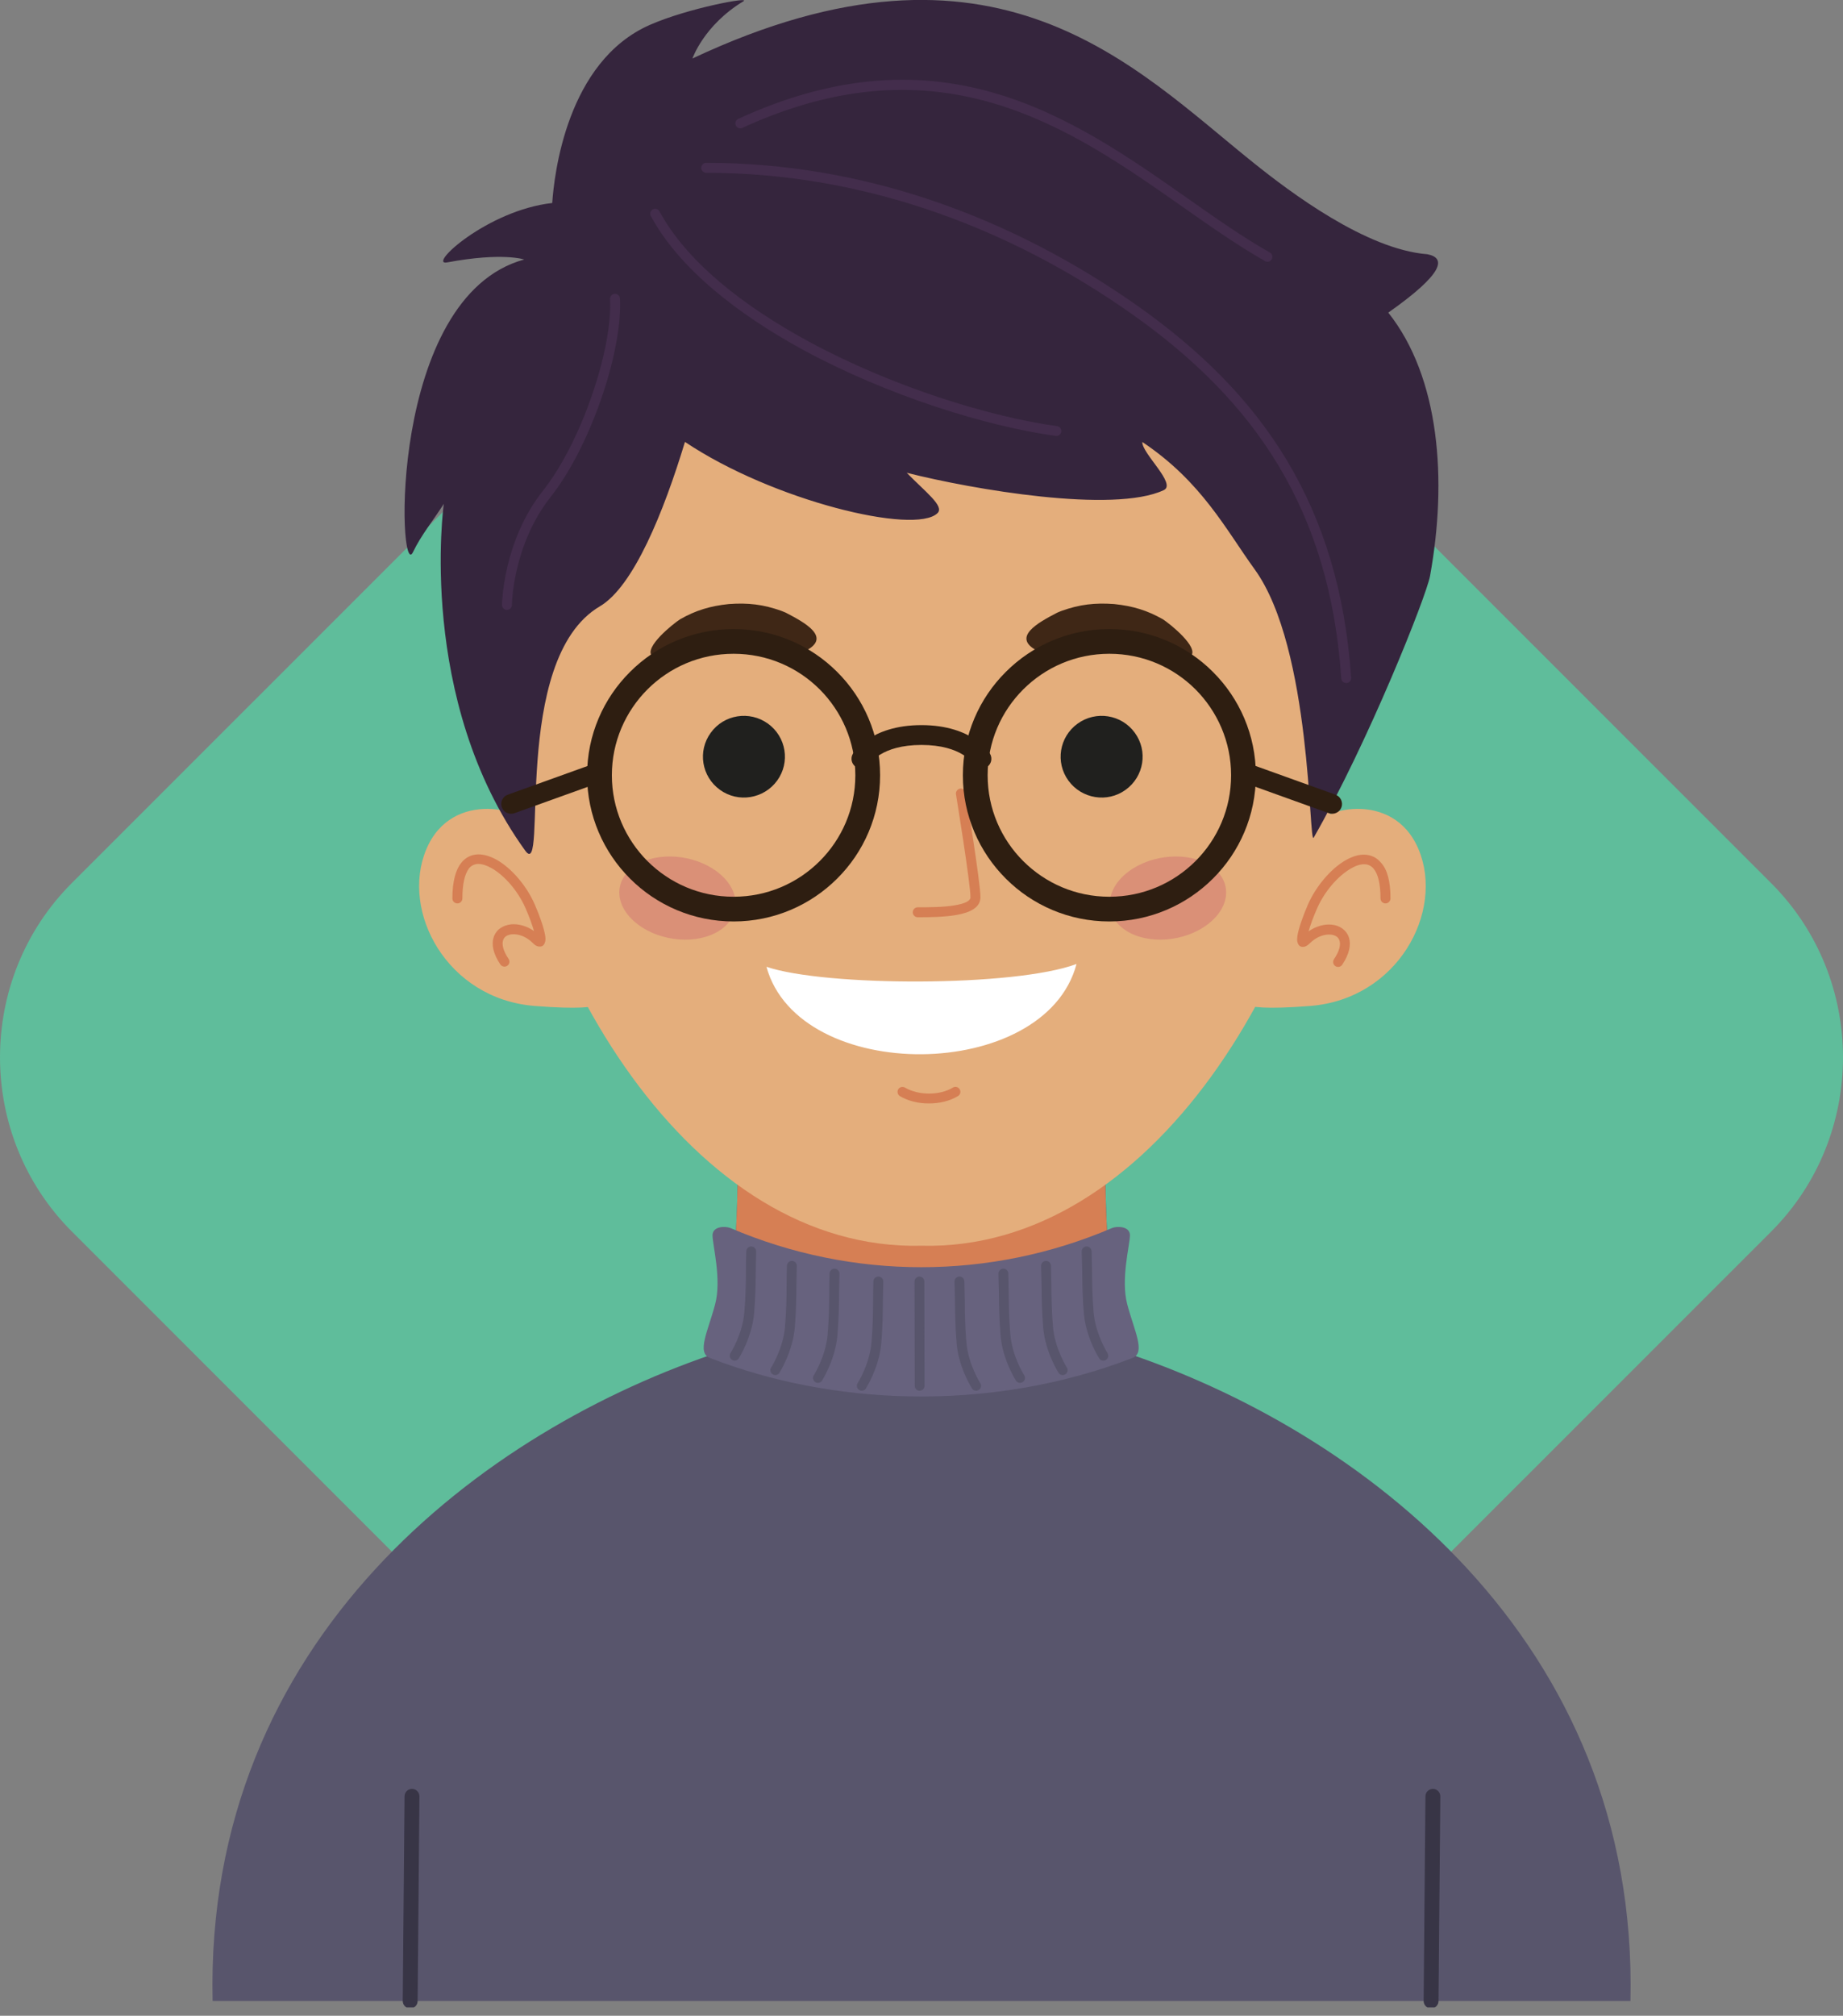 <svg width="214" height="234" viewBox="0 0 214 234" fill="none" xmlns="http://www.w3.org/2000/svg">
<rect x="0" y="0" width="214" height="234" fill="#808080" stroke="none"/>
<path fill-rule="evenodd" clip-rule="evenodd" d="M127.226 24.097L205.659 102.521C216.779 113.64 216.779 131.851 205.659 142.97L127.226 221.395C116.106 232.514 97.893 232.514 86.773 221.395L8.34 142.959C-2.78 131.84 -2.78 113.629 8.34 102.51L86.773 24.085C97.893 12.966 116.106 12.966 127.226 24.097Z" fill="#5FBD9B"/>
<g clip-path="url(#clip0_380_475)">
<path fill-rule="evenodd" clip-rule="evenodd" d="M106.992 232.285H24.688C23.737 190.289 56.123 165.913 83.929 156.819C86.19 145.1 85.61 129.91 85.61 129.91H107.004H128.398C128.398 129.91 127.818 145.1 130.079 156.819C157.885 165.913 190.271 190.301 189.32 232.285H106.992Z" fill="#58556C"/>
<path fill-rule="evenodd" clip-rule="evenodd" d="M61.689 96.221C61.492 94.023 52.483 91.431 49.491 98.616C46.488 105.8 51.891 115.981 62.095 116.779C72.299 117.578 69.296 115.784 69.296 115.784L61.689 96.221Z" fill="#E4AE7C"/>
<path fill-rule="evenodd" clip-rule="evenodd" d="M152.527 96.221C152.724 94.023 161.734 91.431 164.725 98.616C167.729 105.8 162.325 115.981 152.121 116.779C141.917 117.578 144.92 115.784 144.92 115.784L152.527 96.221Z" fill="#E4AE7C"/>
<path fill-rule="evenodd" clip-rule="evenodd" d="M128.653 144.972C119.389 162.65 95.537 164.49 85.298 145.655C85.565 141.803 85.657 138.17 85.669 135.37H128.329C128.34 138.008 128.421 141.374 128.653 144.972Z" fill="#D67F54"/>
<path fill-rule="evenodd" clip-rule="evenodd" d="M106.992 144.614C53.92 145.886 27.123 15.294 106.992 18.649C186.874 15.294 160.076 145.886 106.992 144.614Z" fill="#E4AE7C"/>
<path fill-rule="evenodd" clip-rule="evenodd" d="M89.17 84.004C91.303 85.543 91.779 88.504 90.237 90.621C88.695 92.739 85.715 93.225 83.593 91.686C81.459 90.147 80.984 87.185 82.526 85.068C84.056 82.939 87.036 82.465 89.17 84.004Z" fill="#20201E"/>
<path fill-rule="evenodd" clip-rule="evenodd" d="M125.127 84.004C122.993 85.543 122.518 88.504 124.06 90.621C125.602 92.739 128.582 93.225 130.704 91.686C132.838 90.147 133.313 87.185 131.771 85.068C130.229 82.939 127.26 82.465 125.127 84.004Z" fill="#20201E"/>
<path fill-rule="evenodd" clip-rule="evenodd" d="M83.302 101.219C86.015 103.29 86.131 106.332 83.569 108.01C81.006 109.687 76.727 109.363 74.025 107.281C71.312 105.21 71.196 102.167 73.759 100.49C76.321 98.824 80.588 99.148 83.302 101.219Z" fill="#DA9077"/>
<path fill-rule="evenodd" clip-rule="evenodd" d="M130.983 101.219C128.269 103.29 128.153 106.332 130.716 108.01C133.279 109.687 137.557 109.363 140.259 107.281C142.972 105.21 143.088 102.167 140.526 100.49C137.975 98.824 133.696 99.148 130.983 101.219Z" fill="#DA9077"/>
<path fill-rule="evenodd" clip-rule="evenodd" d="M91.246 71.127C91.072 71.046 90.886 70.977 90.712 70.908C88.637 70.167 86.874 69.959 84.636 70.121C82.445 70.352 80.798 70.85 78.966 71.891C78.108 72.446 74.757 75.154 75.708 76.148C76.091 76.253 79.43 74.552 80.416 74.24C81.935 73.788 83.175 73.615 84.799 73.65C86.306 73.719 87.442 73.939 88.811 74.459C88.846 74.471 89.101 74.575 89.147 74.598C91.942 75.952 91.698 76.831 93.6 75.524C96.533 73.974 93.507 72.296 91.246 71.127Z" fill="#3F2716"/>
<path fill-rule="evenodd" clip-rule="evenodd" d="M122.751 71.127C122.925 71.046 123.11 70.977 123.284 70.908C125.36 70.167 127.122 69.959 129.36 70.121C131.552 70.352 133.187 70.85 135.031 71.891C135.889 72.446 139.24 75.154 138.289 76.148C137.906 76.253 134.567 74.552 133.581 74.24C132.051 73.788 130.821 73.615 129.198 73.65C127.691 73.719 126.554 73.939 125.186 74.459C125.151 74.471 124.896 74.575 124.85 74.598C122.055 75.952 122.299 76.831 120.397 75.524C117.463 73.974 120.49 72.296 122.751 71.127Z" fill="#3F2716"/>
<path fill-rule="evenodd" clip-rule="evenodd" d="M104.499 127.249C104.233 127.087 104.14 126.74 104.291 126.463C104.453 126.185 104.801 126.104 105.079 126.254C105.868 126.717 106.876 126.949 107.885 126.949C108.894 126.949 109.88 126.717 110.645 126.254C110.912 126.092 111.271 126.173 111.433 126.451C111.596 126.717 111.515 127.076 111.236 127.238C110.286 127.816 109.091 128.094 107.885 128.094C106.691 128.106 105.473 127.828 104.499 127.249Z" fill="#D67F54"/>
<path fill-rule="evenodd" clip-rule="evenodd" d="M106.563 106.482C106.25 106.482 105.983 106.228 105.983 105.904C105.983 105.591 106.238 105.325 106.563 105.325C107.943 105.325 109.601 105.314 110.865 105.094C111.908 104.92 112.685 104.631 112.685 104.157C112.685 102.502 111.004 92.24 111.004 92.206C110.957 91.894 111.166 91.604 111.479 91.546C111.792 91.5 112.082 91.708 112.14 92.021C112.14 92.055 113.845 102.421 113.845 104.145C113.845 105.348 112.662 105.938 111.062 106.216C109.682 106.459 107.989 106.482 106.563 106.482Z" fill="#D67F54"/>
<path fill-rule="evenodd" clip-rule="evenodd" d="M161.456 104.296C161.456 104.608 161.201 104.874 160.876 104.874C160.563 104.874 160.296 104.62 160.296 104.296C160.296 102.549 159.995 101.45 159.508 100.86C159.218 100.501 158.847 100.339 158.441 100.327C157.966 100.316 157.432 100.489 156.876 100.813C155.368 101.67 153.803 103.474 152.933 105.453C152.516 106.401 152.156 107.373 151.947 108.114C152.829 107.5 153.803 107.257 154.626 107.338C155.09 107.385 155.519 107.535 155.867 107.79C156.226 108.056 156.504 108.414 156.644 108.877C156.876 109.664 156.702 110.717 155.855 111.989C155.681 112.255 155.322 112.325 155.055 112.151C154.788 111.978 154.719 111.619 154.893 111.353C155.53 110.416 155.681 109.698 155.542 109.213C155.484 109.004 155.357 108.842 155.206 108.727C155.02 108.599 154.788 108.518 154.522 108.495C153.78 108.426 152.852 108.738 152.063 109.525C151.855 109.733 151.658 109.849 151.484 109.895C151.02 109.999 150.753 109.791 150.649 109.34L150.637 109.305C150.602 109.132 150.614 108.912 150.649 108.634C150.776 107.813 151.275 106.378 151.866 105.013C152.829 102.826 154.58 100.802 156.284 99.842C157.015 99.425 157.757 99.194 158.441 99.217C159.183 99.24 159.856 99.529 160.377 100.177C161.062 100.929 161.456 102.26 161.456 104.296Z" fill="#D67F54"/>
<path fill-rule="evenodd" clip-rule="evenodd" d="M53.689 104.296C53.689 104.608 53.434 104.874 53.109 104.874C52.796 104.874 52.529 104.62 52.529 104.296C52.529 102.271 52.935 100.929 53.573 100.143C54.095 99.495 54.767 99.206 55.509 99.183C56.194 99.171 56.936 99.402 57.666 99.807C59.371 100.767 61.133 102.792 62.084 104.979C62.687 106.344 63.174 107.79 63.301 108.6C63.348 108.866 63.348 109.097 63.313 109.271L63.301 109.305C63.197 109.757 62.931 109.965 62.467 109.861C62.281 109.826 62.096 109.699 61.887 109.491C61.11 108.704 60.171 108.391 59.429 108.461C59.162 108.484 58.93 108.565 58.745 108.692C58.582 108.808 58.466 108.97 58.408 109.178C58.269 109.664 58.42 110.381 59.058 111.318C59.231 111.585 59.162 111.943 58.895 112.117C58.629 112.29 58.281 112.221 58.095 111.955C57.249 110.694 57.063 109.641 57.307 108.843C57.446 108.392 57.712 108.021 58.084 107.755C58.431 107.512 58.861 107.362 59.324 107.304C60.148 107.223 61.122 107.466 62.003 108.079C61.794 107.339 61.435 106.367 61.017 105.418C60.159 103.451 58.594 101.635 57.075 100.779C56.518 100.467 55.973 100.282 55.509 100.293C55.103 100.305 54.733 100.467 54.443 100.825C53.99 101.45 53.689 102.549 53.689 104.296Z" fill="#D67F54"/>
<path fill-rule="evenodd" clip-rule="evenodd" d="M165.734 29.513C167.949 29.941 167.659 31.746 161.201 36.292C167.161 43.789 168.077 55.694 166.047 66.87C165.607 69.253 158.881 86.167 152.539 97.239C151.947 98.268 152.342 75.28 145.686 66.094C142.312 61.432 139.529 55.914 132.641 51.309C132.571 52.616 136.653 56.18 135.134 56.897C129.301 59.639 112.871 56.804 105.287 54.884C107.467 57.128 109.693 58.76 108.859 59.569C106.25 62.126 89.726 58.135 79.534 51.298C77.064 59.442 73.574 68.073 69.654 70.387C59.16 76.553 63.729 102.572 60.981 98.743C48.342 81.204 51.531 58.494 51.531 58.494C50.301 60.426 48.91 62.103 47.948 64.105C46.208 67.726 45.014 34.441 60.865 30.126C60.865 30.126 58.36 29.258 51.925 30.462C49.559 30.901 56.563 24.411 64.123 23.566C64.344 20.292 65.805 7.138 75.452 2.892C79.928 0.926 87.256 -0.417 86.317 0.15C81.725 2.927 80.403 6.791 80.403 6.791C115.688 -9.811 131.736 7.844 145.558 18.904C149.744 22.259 158.592 28.957 165.734 29.513Z" fill="#35253D"/>
<path fill-rule="evenodd" clip-rule="evenodd" d="M85.182 73.025C89.878 73.025 94.133 74.922 97.206 78C100.279 81.065 102.192 85.311 102.192 89.997C102.192 94.682 100.291 98.928 97.206 101.994C94.133 105.06 89.878 106.969 85.182 106.969C80.486 106.969 76.23 105.071 73.157 101.994C70.084 98.928 68.171 94.682 68.171 89.997C68.171 85.311 70.073 81.065 73.157 78C76.23 74.922 80.486 73.025 85.182 73.025ZM95.177 80.024C92.614 77.467 89.089 75.894 85.182 75.894C81.274 75.894 77.749 77.467 75.186 80.024C72.635 82.581 71.047 86.098 71.047 89.997C71.047 93.896 72.635 97.413 75.186 99.969C77.749 102.526 81.274 104.1 85.182 104.1C89.089 104.1 92.614 102.526 95.177 99.969C97.74 97.413 99.317 93.896 99.317 89.997C99.317 86.109 97.728 82.581 95.177 80.024Z" fill="#2E1E11"/>
<path fill-rule="evenodd" clip-rule="evenodd" d="M128.814 73.025C133.511 73.025 137.766 74.922 140.839 78C143.912 81.065 145.825 85.311 145.825 89.997C145.825 94.682 143.923 98.928 140.839 101.994C137.766 105.06 133.511 106.969 128.814 106.969C124.118 106.969 119.863 105.071 116.79 101.994C113.717 98.928 111.804 94.682 111.804 89.997C111.804 85.311 113.706 81.065 116.79 78C119.863 74.922 124.118 73.025 128.814 73.025ZM138.81 80.024C136.247 77.467 132.722 75.894 128.814 75.894C124.907 75.894 121.382 77.467 118.819 80.024C116.257 82.581 114.68 86.098 114.68 89.997C114.68 93.896 116.257 97.413 118.819 99.969C121.382 102.526 124.907 104.1 128.814 104.1C132.722 104.1 136.247 102.526 138.81 99.969C141.372 97.413 142.949 93.896 142.949 89.997C142.949 86.109 141.361 82.581 138.81 80.024Z" fill="#2E1E11"/>
<path fill-rule="evenodd" clip-rule="evenodd" d="M69.098 88.608C69.689 88.4 70.35 88.701 70.559 89.302C70.768 89.892 70.466 90.552 69.863 90.76L59.729 94.404C59.137 94.613 58.477 94.312 58.268 93.71C58.059 93.12 58.361 92.461 58.964 92.253L69.098 88.608Z" fill="#2E1E11"/>
<path fill-rule="evenodd" clip-rule="evenodd" d="M144.168 90.76C143.577 90.552 143.264 89.892 143.473 89.302C143.681 88.712 144.342 88.4 144.934 88.608L155.068 92.252C155.659 92.461 155.973 93.12 155.764 93.71C155.555 94.3 154.894 94.612 154.303 94.404L144.168 90.76Z" fill="#2E1E11"/>
<path fill-rule="evenodd" clip-rule="evenodd" d="M100.998 88.678C100.674 89.221 99.966 89.383 99.421 89.059C98.876 88.724 98.714 88.03 99.039 87.486C99.039 87.475 100.987 84.177 106.993 84.177C113 84.177 114.948 87.475 114.948 87.486C115.272 88.03 115.11 88.736 114.565 89.059C114.02 89.395 113.313 89.221 112.988 88.678C112.988 88.666 111.701 86.48 106.993 86.48C102.297 86.48 101.01 88.666 100.998 88.678Z" fill="#2E1E11"/>
<path fill-rule="evenodd" clip-rule="evenodd" d="M125.001 111.908C117.777 114.592 95.815 114.535 88.997 112.232C92.765 125.93 121.337 125.71 125.001 111.908Z" fill="white"/>
<path fill-rule="evenodd" clip-rule="evenodd" d="M84.834 142.567C84.242 142.312 82.735 142.335 82.735 143.4C82.735 144.545 83.813 148.502 83.036 151.417C82.225 154.495 80.856 157.028 82.433 157.641C89.68 160.453 97.589 161.934 105.52 162.096C114.425 162.281 123.365 160.788 131.494 157.641C133.071 157.028 131.703 154.495 130.891 151.417C130.114 148.502 131.192 144.545 131.204 143.4C131.204 142.335 129.696 142.312 129.105 142.567C114.959 148.618 98.992 148.618 84.834 142.567Z" fill="#67627E"/>
<path fill-rule="evenodd" clip-rule="evenodd" d="M46.974 208.522C46.974 208.048 47.368 207.666 47.843 207.666C48.319 207.666 48.702 208.059 48.702 208.534L48.493 232.297C48.493 232.771 48.099 233.153 47.623 233.153C47.148 233.153 46.765 232.76 46.765 232.285L46.974 208.522Z" fill="#383546"/>
<path fill-rule="evenodd" clip-rule="evenodd" d="M165.515 208.522C165.515 208.048 165.909 207.666 166.385 207.666C166.86 207.666 167.243 208.059 167.243 208.534L167.034 232.297C167.034 232.771 166.64 233.153 166.164 233.153C165.689 233.153 165.306 232.76 165.306 232.285L165.515 208.522Z" fill="#383546"/>
<path fill-rule="evenodd" clip-rule="evenodd" d="M86.653 145.25C86.665 144.938 86.932 144.683 87.245 144.695C87.558 144.707 87.813 144.973 87.801 145.285C87.778 146.072 87.766 146.801 87.755 147.541C87.743 149.057 87.72 150.595 87.569 152.412C87.326 155.281 85.784 157.676 85.784 157.687C85.61 157.953 85.262 158.034 84.995 157.861C84.728 157.687 84.647 157.34 84.821 157.074C84.821 157.074 86.213 154.922 86.433 152.319C86.584 150.491 86.607 148.999 86.618 147.529C86.618 146.777 86.63 146.014 86.653 145.25Z" fill="#58556C"/>
<path fill-rule="evenodd" clip-rule="evenodd" d="M91.374 146.928C91.386 146.615 91.653 146.361 91.966 146.372C92.279 146.384 92.534 146.65 92.522 146.963C92.499 147.749 92.487 148.478 92.476 149.218C92.464 150.734 92.441 152.273 92.29 154.089C92.047 156.958 90.504 159.353 90.504 159.365C90.331 159.631 89.983 159.712 89.716 159.538C89.449 159.365 89.368 159.018 89.542 158.751C89.542 158.751 90.933 156.588 91.154 153.997C91.305 152.169 91.328 150.676 91.339 149.207C91.339 148.443 91.351 147.691 91.374 146.928Z" fill="#58556C"/>
<path fill-rule="evenodd" clip-rule="evenodd" d="M96.324 147.831C96.335 147.518 96.602 147.264 96.915 147.275C97.228 147.287 97.483 147.553 97.472 147.865C97.448 148.652 97.437 149.381 97.425 150.121C97.414 151.637 97.39 153.175 97.24 154.992C96.996 157.861 95.454 160.256 95.454 160.267C95.28 160.533 94.932 160.614 94.665 160.441C94.399 160.267 94.318 159.92 94.492 159.654C94.492 159.643 95.883 157.491 96.103 154.899C96.254 153.071 96.277 151.579 96.289 150.11C96.289 149.358 96.289 148.606 96.324 147.831Z" fill="#58556C"/>
<path fill-rule="evenodd" clip-rule="evenodd" d="M101.416 148.744C101.427 148.432 101.694 148.177 102.007 148.189C102.32 148.2 102.575 148.466 102.564 148.779C102.541 149.565 102.529 150.294 102.517 151.035C102.506 152.55 102.483 154.089 102.332 155.905C102.088 158.774 100.546 161.169 100.546 161.181C100.372 161.447 100.024 161.528 99.758 161.354C99.491 161.181 99.41 160.834 99.584 160.568C99.584 160.568 100.975 158.404 101.195 155.813C101.346 153.985 101.369 152.492 101.381 151.023C101.381 150.271 101.393 149.508 101.416 148.744Z" fill="#58556C"/>
<path fill-rule="evenodd" clip-rule="evenodd" d="M125.603 145.285C125.592 144.973 125.847 144.707 126.16 144.695C126.473 144.683 126.74 144.938 126.751 145.25C126.775 146.014 126.786 146.777 126.798 147.529C126.809 148.999 126.833 150.491 126.983 152.319C127.204 154.911 128.595 157.062 128.595 157.074C128.769 157.34 128.688 157.699 128.421 157.861C128.154 158.034 127.795 157.953 127.633 157.687C127.633 157.687 126.079 155.292 125.847 152.412C125.696 150.595 125.673 149.057 125.661 147.541C125.638 146.801 125.627 146.072 125.603 145.285Z" fill="#58556C"/>
<path fill-rule="evenodd" clip-rule="evenodd" d="M120.885 146.963C120.873 146.65 121.128 146.384 121.441 146.372C121.754 146.361 122.021 146.615 122.032 146.928C122.056 147.691 122.067 148.455 122.079 149.207C122.09 150.676 122.114 152.169 122.264 153.997C122.485 156.588 123.876 158.74 123.876 158.751C124.05 159.018 123.969 159.376 123.702 159.538C123.436 159.712 123.076 159.631 122.914 159.365C122.914 159.353 121.36 156.97 121.128 154.089C120.977 152.273 120.954 150.734 120.942 149.218C120.919 148.478 120.908 147.738 120.885 146.963Z" fill="#58556C"/>
<path fill-rule="evenodd" clip-rule="evenodd" d="M115.933 147.865C115.921 147.553 116.177 147.287 116.49 147.275C116.803 147.264 117.069 147.518 117.081 147.831C117.104 148.594 117.116 149.358 117.127 150.11C117.139 151.579 117.162 153.071 117.313 154.899C117.533 157.491 118.925 159.643 118.925 159.654C119.099 159.92 119.017 160.267 118.751 160.441C118.484 160.614 118.125 160.533 117.962 160.267C117.962 160.256 116.408 157.873 116.177 154.992C116.026 153.175 116.003 151.637 115.991 150.121C115.968 149.392 115.956 148.652 115.933 147.865Z" fill="#58556C"/>
<path fill-rule="evenodd" clip-rule="evenodd" d="M110.831 148.779C110.82 148.466 111.075 148.2 111.388 148.189C111.701 148.177 111.968 148.432 111.979 148.744C112.002 149.508 112.014 150.271 112.026 151.023C112.037 152.492 112.06 153.985 112.211 155.813C112.431 158.404 113.823 160.556 113.823 160.568C113.997 160.834 113.916 161.192 113.649 161.354C113.382 161.528 113.023 161.447 112.86 161.181C112.86 161.169 111.307 158.786 111.075 155.905C110.924 154.089 110.901 152.55 110.889 151.035C110.866 150.294 110.854 149.565 110.831 148.779Z" fill="#58556C"/>
<path fill-rule="evenodd" clip-rule="evenodd" d="M106.192 148.768C106.192 148.455 106.447 148.189 106.76 148.189C107.073 148.189 107.328 148.444 107.328 148.768L107.352 160.881C107.352 161.193 107.096 161.448 106.783 161.448C106.47 161.448 106.215 161.193 106.215 160.881L106.192 148.768Z" fill="#58556C"/>
<path fill-rule="evenodd" clip-rule="evenodd" d="M75.57 25.081C75.419 24.804 75.523 24.457 75.802 24.306C76.08 24.156 76.428 24.26 76.578 24.538C79.744 30.392 86.307 35.528 93.879 39.635C103.538 44.865 114.797 48.37 122.74 49.469C123.053 49.516 123.273 49.805 123.227 50.117C123.181 50.429 122.891 50.649 122.578 50.603C114.519 49.492 103.097 45.941 93.322 40.654C85.588 36.442 78.851 31.144 75.57 25.081Z" fill="#432D4C"/>
<path fill-rule="evenodd" clip-rule="evenodd" d="M82.005 20.061C81.692 20.061 81.425 19.806 81.425 19.482C81.425 19.17 81.68 18.904 82.005 18.904C91.258 18.904 99.874 20.5 107.724 23.104C116.965 26.169 125.152 30.623 132.051 35.483C139.321 40.608 145.189 46.392 149.409 53.415C153.63 60.437 156.204 68.663 156.888 78.682C156.912 78.994 156.668 79.272 156.355 79.295C156.042 79.318 155.764 79.075 155.74 78.763C155.08 68.941 152.563 60.865 148.424 54.005C144.296 47.144 138.533 41.464 131.39 36.431C124.572 31.619 116.49 27.222 107.364 24.203C99.63 21.646 91.142 20.061 82.005 20.061Z" fill="#432D4C"/>
<path fill-rule="evenodd" clip-rule="evenodd" d="M86.203 14.843C85.913 14.982 85.576 14.855 85.437 14.565C85.31 14.276 85.426 13.941 85.716 13.802C109.312 2.95 124.688 13.755 137.942 23.057C141.212 25.359 144.365 27.569 147.45 29.316C147.728 29.466 147.821 29.825 147.67 30.091C147.519 30.369 147.16 30.461 146.893 30.311C143.751 28.529 140.585 26.308 137.292 23.994C124.282 14.866 109.208 4.28 86.203 14.843Z" fill="#432D4C"/>
<path fill-rule="evenodd" clip-rule="evenodd" d="M70.838 34.707C70.826 34.395 71.07 34.117 71.383 34.105C71.696 34.094 71.974 34.337 71.986 34.649C72.148 37.727 71.279 42.111 69.76 46.438C68.299 50.626 66.235 54.779 63.95 57.672C59.509 63.294 59.44 70.213 59.44 70.236C59.44 70.548 59.173 70.803 58.86 70.803C58.547 70.803 58.292 70.537 58.292 70.224C58.292 70.201 58.361 62.889 63.046 56.966C65.249 54.178 67.255 50.14 68.67 46.068C70.142 41.868 70.989 37.646 70.838 34.707Z" fill="#432D4C"/>
</g>
<defs>
<clipPath id="clip0_380_475">
<rect width="199.874" height="233.037" fill="white" transform="translate(7.017) scale(1)"/>
</clipPath>
</defs>
</svg>
